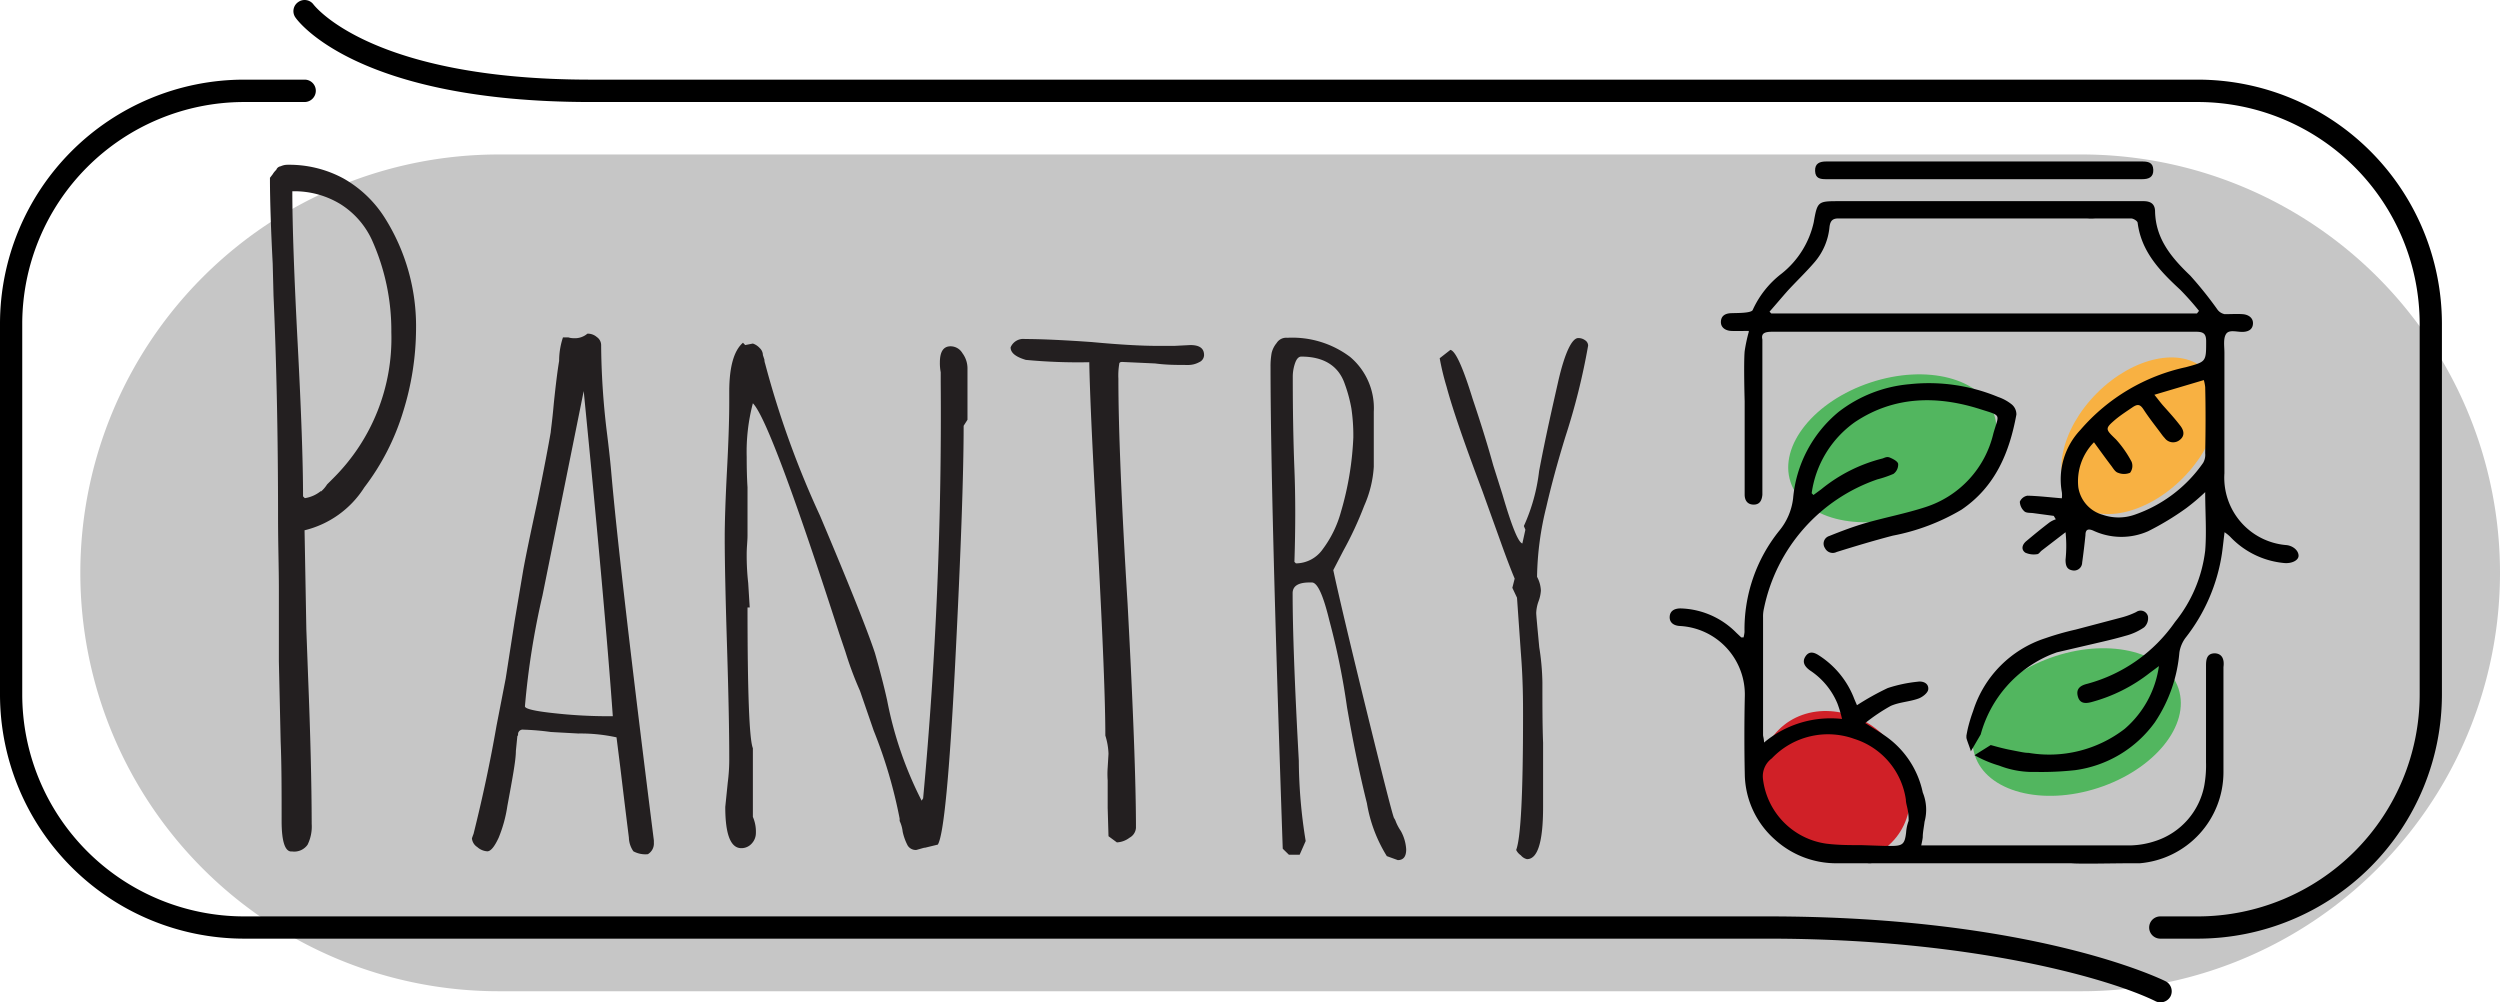 <svg id="Layer_1" data-name="Layer 1" xmlns="http://www.w3.org/2000/svg" width="182.07" height="73" viewBox="0 0 182.07 73"><defs><style>.cls-1{fill:#c6c6c6;}.cls-2{fill:#f8b142;}.cls-3{fill:#52b65f;}.cls-4{fill:#d02027;}.cls-5{fill:#231f20;}</style></defs><path class="cls-1" d="M151.6,72.19H36.32A30.47,30.47,0,0,1,5.85,41.72h0A30.47,30.47,0,0,1,36.32,11.25H151.6a30.47,30.47,0,0,1,30.47,30.47h0A30.47,30.47,0,0,1,151.6,72.19Z"/><path d="M157.33,73a.77.77,0,0,1-.36-.09c-3.19-1.57-13.18-4.55-28.22-4.55h-111A17.79,17.79,0,0,1,0,50.59v-27A17.79,17.79,0,0,1,17.77,5.8h4.42a.81.81,0,0,1,.81.81.82.82,0,0,1-.81.82H17.77A16.17,16.17,0,0,0,1.62,23.57v27A16.17,16.17,0,0,0,17.77,66.74h111c19.22,0,28.55,4.53,28.94,4.72a.82.82,0,0,1,.37,1.09A.83.83,0,0,1,157.33,73Z"/><path d="M160.07,68.36h-2.74a.81.81,0,0,1,0-1.62h2.74a16.17,16.17,0,0,0,16.15-16.15v-27A16.17,16.17,0,0,0,160.07,7.43H43c-17,0-21.31-5.9-21.48-6.15a.8.8,0,0,1,.2-1.13.8.8,0,0,1,1.12.19C22.91.41,27,5.8,43,5.8H160.07a17.79,17.79,0,0,1,17.77,17.77v27A17.79,17.79,0,0,1,160.07,68.36Z"/><ellipse class="cls-2" cx="155.83" cy="31.74" rx="6.76" ry="4.4" transform="translate(23.2 119.48) rotate(-45)"/><ellipse class="cls-3" cx="137.82" cy="32.65" rx="7.81" ry="5.05" transform="translate(-3.28 45) rotate(-18.33)"/><ellipse class="cls-3" cx="151.36" cy="51.87" rx="7.81" ry="5.05" transform="matrix(0.95, -0.31, 0.31, 0.95, -8.63, 50.23)"/><ellipse class="cls-4" cx="133.65" cy="57.25" rx="5.12" ry="5.81" transform="translate(-1.34 111.28) rotate(-45)"/><path class="cls-5" d="M20.51,59.8c0-2.17,0-4.1-.07-5.79l-.13-5.84V42.9c0-1.55-.06-3.31-.06-5.26q0-8.7-.33-16.11l-.06-2.34q-.2-3.83-.2-6.24l.2-.26a1.44,1.44,0,0,1,.26-.32.4.4,0,0,1,.32-.26A1.19,1.19,0,0,1,20.9,12a8.3,8.3,0,0,1,4.12,1,8.53,8.53,0,0,1,3,2.86,14.79,14.79,0,0,1,2.28,8.12,20.46,20.46,0,0,1-.94,6,17.4,17.4,0,0,1-2.83,5.52,7.14,7.14,0,0,1-4.35,3.12l.13,7.21.13,3.51q.25,6.24.26,10.66a3,3,0,0,1-.3,1.52,1.19,1.19,0,0,1-1.13.49C20.77,62.07,20.51,61.31,20.51,59.8Zm2.86-24a2.22,2.22,0,0,0,.45-.52l.46-.46A14.37,14.37,0,0,0,28.5,24.19a16.06,16.06,0,0,0-1.43-6.75,6.09,6.09,0,0,0-2.27-2.57,6.44,6.44,0,0,0-3.51-.94q0,3.7.39,11.11t.39,11.11l.13.13A2.43,2.43,0,0,0,23.37,35.76Z"/><path class="cls-5" d="M46.13,62a1.82,1.82,0,0,1-.33-1c-.34-2.72-.54-4.41-.62-5.07l-.28-2.23a12.27,12.27,0,0,0-2.78-.28l-2-.11a18.17,18.17,0,0,0-2-.17.34.34,0,0,0-.39.28c0,.11,0,.17-.05.17l-.11,1.11c0,.67-.25,2-.62,4A9.86,9.86,0,0,1,36.32,61c-.29.63-.57,1-.83,1a1.2,1.2,0,0,1-.73-.31.84.84,0,0,1-.39-.64l.06-.17.06-.16q1-4,1.67-7.86l.67-3.45.66-4.24.62-3.67c.18-1,.52-2.62,1-4.85.52-2.53.84-4.25,1-5.18,0-.11.11-.8.22-2.06q.22-2.13.39-3.12A5.45,5.45,0,0,1,41,24.57h.39a1.23,1.23,0,0,0,.39.06,1.4,1.4,0,0,0,1-.33,1,1,0,0,1,.69.25.71.71,0,0,1,.31.58,55.34,55.34,0,0,0,.39,6.13c.15,1.19.26,2.17.33,2.95q.62,7.18,3.12,27v.17a.9.9,0,0,1-.44.83A1.84,1.84,0,0,1,46.13,62Zm-1.5-9.84q-.57-8-2.12-23.68l-3,14.88a57.11,57.11,0,0,0-1.28,8.08c0,.18.7.35,2.12.5a35.57,35.57,0,0,0,3.73.22Z"/><path class="cls-5" d="M66.1,61.57a4,4,0,0,1-.36-1,2.47,2.47,0,0,0-.22-.78l0-.17a35,35,0,0,0-1.89-6.41l-1-2.9a25.21,25.21,0,0,1-1.06-2.84l-.45-1.33q-5-15.49-6.29-16.77a13.92,13.92,0,0,0-.45,3.9q0,1.27.06,2.22l0,2.18,0,1.33c0,.41-.06.86-.06,1.34a18.38,18.38,0,0,0,.11,2.12l.11,1.78h-.16q0,9.3.39,10.25v5a2.71,2.71,0,0,1,.22,1.17,1.12,1.12,0,0,1-.31.78,1,1,0,0,1-.75.33c-.78,0-1.17-1-1.17-3L53,57a13.1,13.1,0,0,0,.11-1.84c0-1.78-.05-4.46-.16-8s-.17-6.24-.17-8c0-1.08.05-2.73.17-5s.16-3.83.16-4.91v-.72c0-1.82.34-3,1-3.57l.16.17.56-.11a1.19,1.19,0,0,1,.5.33.71.71,0,0,1,.23.51l.11.33a.83.83,0,0,0,.05.28,67.48,67.48,0,0,0,4,11.09q3.18,7.52,4,10c.37,1.3.67,2.45.89,3.45a27.4,27.4,0,0,0,2.51,7.3l.11-.17a303.07,303.07,0,0,0,1.28-30.36l0-.67a3.52,3.52,0,0,1-.06-.72q0-1.17.78-1.17a1,1,0,0,1,.86.5,1.85,1.85,0,0,1,.37,1.11v3.74l-.28.44q0,5.29-.62,17.38T68.3,61.51l-.94.23v0l-.06,0-.56.16A.69.69,0,0,1,66.1,61.57Z"/><path class="cls-5" d="M80.73,60.9l-.06-2.06c0-.6,0-1.26,0-2a6.41,6.41,0,0,1,0-.94l.06-1a4.94,4.94,0,0,0-.23-1.33q0-3.73-.55-13.88-.56-9.8-.62-13.31a40.41,40.41,0,0,1-4.62-.17C74,26,73.6,25.71,73.6,25.3a1,1,0,0,1,1.05-.61c1.12,0,2.73.07,4.85.22,1.93.18,3.55.28,4.85.28h1.17l1.17-.06c.67,0,1,.24,1,.73a.58.58,0,0,1-.36.52,1.68,1.68,0,0,1-.86.2c-.75,0-1.53,0-2.34-.11l-2.4-.11c-.15,0-.22.05-.22.16a5.05,5.05,0,0,0-.06,1.06q0,5.42.67,16.38.61,11.37.61,16.33a.89.89,0,0,1-.47.72,1.64,1.64,0,0,1-.92.34Z"/><path class="cls-5" d="M101,62.35a10.56,10.56,0,0,1-1.45-3.85q-.78-3.12-1.45-7a52.72,52.72,0,0,0-1.28-6.29c-.45-1.86-.87-2.79-1.28-2.79h-.17q-1.23,0-1.23.78,0,4,.45,12.2a37.46,37.46,0,0,0,.5,5.85l-.44,1h-.78l-.45-.44q-.89-25.74-.89-35.1a5.49,5.49,0,0,1,.08-1,1.75,1.75,0,0,1,.36-.72.82.82,0,0,1,.78-.39,7,7,0,0,1,4.57,1.39,4.87,4.87,0,0,1,1.73,4V34a8.23,8.23,0,0,1-.7,2.84,25.71,25.71,0,0,1-1.53,3.29l-.72,1.39q.61,2.85,2.42,10.22t2,7.83a1,1,0,0,1,.14.28,3.55,3.55,0,0,0,.36.67,3.12,3.12,0,0,1,.39,1.34c0,.52-.2.78-.61.78ZM96.33,40a8.09,8.09,0,0,0,1.33-2.73,22.4,22.4,0,0,0,.9-5.4,13.61,13.61,0,0,0-.14-2.12,10.56,10.56,0,0,0-.48-1.78c-.44-1.3-1.5-2-3.17-2-.19,0-.34.16-.45.47a3,3,0,0,0-.17,1q0,3.72.12,6.74t0,6.74l.11.11A2.4,2.4,0,0,0,96.33,40Z"/><path class="cls-5" d="M110.76,62.29a1,1,0,0,1-.34-.39c.34-.89.5-4.14.5-9.75,0-1.07,0-2.62-.16-4.62l-.28-4-.34-.72.17-.67c-.22-.52-.56-1.39-1-2.62s-.89-2.47-1.34-3.73q-2-5.3-2.62-7.63a18.61,18.61,0,0,1-.5-2.07l.78-.61c.37.08.91,1.26,1.62,3.57.55,1.63,1.06,3.25,1.5,4.84l.67,2.12c.67,2.3,1.15,3.49,1.45,3.57l.22-1-.11-.27a13.39,13.39,0,0,0,1.11-4c.49-2.6,1-4.79,1.4-6.57.48-2.08,1-3.12,1.45-3.12a.83.83,0,0,1,.5.16.47.47,0,0,1,.22.39A48.47,48.47,0,0,1,114,31.82q-.84,2.73-1.39,5.12a22.26,22.26,0,0,0-.67,5.07,2.3,2.3,0,0,1,.28,1,2.69,2.69,0,0,1-.17.78,2.77,2.77,0,0,0-.17.84c0,.18.08,1,.22,2.5a18,18,0,0,1,.23,2.57c0,1.63,0,3.1.05,4.4v4.68c0,2.52-.39,3.79-1.17,3.79A.81.81,0,0,1,110.76,62.29Z"/><path d="M166.54,39.7A4.92,4.92,0,0,1,162,34.47q0-4.38,0-8.78c0-.47-.1-1.05.13-1.38s.8-.12,1.23-.14.71-.21.72-.62-.34-.64-.75-.67-.88,0-1.31,0a.86.86,0,0,1-.51-.31,27.46,27.46,0,0,0-2-2.5c-1.36-1.3-2.51-2.66-2.56-4.65,0-.58-.33-.78-.89-.77-.9,0-1.8,0-2.7,0h-4.76c-2.37,0-4.75,0-7.12,0h-7.5c-1.59,0-1.62,0-1.89,1.54a6.59,6.59,0,0,1-2.33,3.73,6.92,6.92,0,0,0-2.12,2.67h0c-.16.23-1.16.2-1.59.22s-.71.21-.72.63.34.64.75.66.86,0,1.28,0v.07a11.54,11.54,0,0,0-.3,1.41c-.08.87,0,3.65,0,3.65v1.68l0-.06v2.37c0,.93,0,1.86,0,2.8,0,.43.21.73.66.73s.59-.32.63-.71V25.47h0l0-.75-1.14.73,1.14-.73c-.11-.48.22-.56.76-.56,3.81,0,7.61,0,11.42,0,6.46,0,12.93,0,19.39,0,.53,0,.75.12.75.69,0,1.52,0,1.49-1.47,1.89a14.06,14.06,0,0,0-7.68,4.56,5.25,5.25,0,0,0-1.36,4.54,1.77,1.77,0,0,1,0,.45c-.87-.07-1.69-.17-2.51-.19a.74.74,0,0,0-.55.44,1,1,0,0,0,.33.7c.14.13.43.1.65.13l1.49.2.15.25a1.88,1.88,0,0,0-.45.22c-.58.44-1.14.9-1.7,1.37-.3.25-.4.61-.07.84a1.51,1.51,0,0,0,.86.11c.12,0,.22-.18.34-.27l1.73-1.33a9.68,9.68,0,0,1,0,2c0,.37.06.69.46.77a.59.59,0,0,0,.75-.56c.09-.65.17-1.31.24-2,0-.4.18-.49.56-.33a4.83,4.83,0,0,0,4,.05A20.14,20.14,0,0,0,159.23,37a15.46,15.46,0,0,0,1.37-1.16c0,1.5.11,2.89,0,4.26a10.19,10.19,0,0,1-2.2,5.2,11.38,11.38,0,0,1-6.39,4.5c-.49.12-.83.35-.69.9s.55.55,1,.43A11.83,11.83,0,0,0,156.57,49l.66-.49a7.37,7.37,0,0,1-2.49,4.57,9,9,0,0,1-7,1.75c-.28,0-.57-.07-.84-.12l-.66-.13c-.56-.12-1-.25-1.26-.32L143.8,55a8.46,8.46,0,0,0,1.8.76h0a6.74,6.74,0,0,0,2.34.46h.45a22.58,22.58,0,0,0,2.73-.13,8.57,8.57,0,0,0,5.81-3.48,10.72,10.72,0,0,0,1.79-5.09,2.42,2.42,0,0,1,.44-1.06,13.07,13.07,0,0,0,2.66-6.15c.07-.49.12-1,.19-1.55a2.87,2.87,0,0,1,.41.33A6.17,6.17,0,0,0,166.31,41c.56.07,1.11-.18,1.09-.55S167,39.76,166.54,39.7ZM160,22.83H129l-.13-.13c.44-.5.86-1,1.31-1.51.66-.72,1.37-1.39,2-2.13a4.58,4.58,0,0,0,1.06-2.54c.06-.46.24-.63.72-.61.64,0,1.28,0,1.91,0H152a3.79,3.79,0,0,0,.59,0c.87,0,1.75,0,2.62,0,.16,0,.45.18.47.31.27,2.12,1.63,3.52,3.1,4.88a20.07,20.07,0,0,1,1.37,1.54ZM160.6,33a1.19,1.19,0,0,1-.15.71,10.09,10.09,0,0,1-5,3.78,3.55,3.55,0,0,1-2.32,0,2.47,2.47,0,0,1-1.77-2,4.05,4.05,0,0,1,1.14-3.28c.46.63.86,1.19,1.28,1.74.13.18.28.43.47.48a1.15,1.15,0,0,0,.88,0,.83.83,0,0,0,.11-.8A7.89,7.89,0,0,0,154.1,32c-.79-.76-.82-.78,0-1.48.38-.31.8-.58,1.21-.86s.58-.18.82.19c.41.63.88,1.21,1.32,1.81a2.31,2.31,0,0,0,.2.24.76.76,0,0,0,1.11.13c.4-.32.27-.73,0-1.06-.39-.51-.84-1-1.25-1.46-.18-.21-.35-.44-.61-.76l3.6-1.07a3,3,0,0,1,.1.51C160.64,29.8,160.63,31.39,160.6,33Z"/><path d="M161.31,47.58c-.61,0-.65.47-.65.92q0,3.53,0,7a8.3,8.3,0,0,1-.13,1.73,5.28,5.28,0,0,1-3.5,4,6.17,6.17,0,0,1-1.89.34h-3.48c-3.36,0-6.73,0-10.1,0h-.84c-.24,0-.48,0-.8,0,.05-.24.09-.41.11-.59,0-.38.09-.76.13-1.13h0a3.32,3.32,0,0,0-.13-2.14,6.68,6.68,0,0,0-2.77-4.14c-.4-.28-.82-.53-1.42-.91a13.17,13.17,0,0,1,1.86-1.25c.63-.28,1.36-.3,2-.53.3-.1.7-.41.73-.67.05-.44-.37-.63-.79-.56a10.24,10.24,0,0,0-2.16.46,19.34,19.34,0,0,0-2.24,1.25c-.09-.21-.18-.41-.26-.62a6.5,6.5,0,0,0-2.5-3c-.36-.24-.73-.35-1,.08s0,.76.33,1a5.34,5.34,0,0,1,2,2.4,8.34,8.34,0,0,1,.34,1.14,7.54,7.54,0,0,0-5.68,1.72c0-.29-.07-.43-.07-.57q0-4.26,0-8.54a2.58,2.58,0,0,1,.07-.68,12.62,12.62,0,0,1,8.26-9.38,8,8,0,0,0,1.17-.4.84.84,0,0,0,.34-.7c0-.2-.36-.38-.59-.48s-.37,0-.55.06a11.45,11.45,0,0,0-4.47,2.25l-.56.41-.13-.13a7.63,7.63,0,0,1,3.15-5.18c2.86-1.91,6-1.94,9.13-.94,1.61.51,1.36.33.95,1.78a7.4,7.4,0,0,1-4.94,5.35c-1.44.47-2.93.75-4.39,1.17-.89.26-1.76.59-2.63.94a.58.58,0,0,0-.3.88.63.63,0,0,0,.85.28c1.35-.42,2.71-.83,4.09-1.19a15.54,15.54,0,0,0,5-1.89c2.45-1.66,3.49-4.14,4-6.93a.94.94,0,0,0-.33-.73,3.3,3.3,0,0,0-1-.55,13.15,13.15,0,0,0-6.45-.93A9.8,9.8,0,0,0,133.9,30a9.19,9.19,0,0,0-3.31,6.28,4.52,4.52,0,0,1-1,2.36,11.44,11.44,0,0,0-2.54,7.39,2.66,2.66,0,0,1-.07.39c-.09,0-.15,0-.17,0l-.36-.34a5.92,5.92,0,0,0-4.06-1.77c-.43,0-.77.17-.79.61s.32.65.75.67a5,5,0,0,1,4.72,5.18q-.06,2.84,0,5.67a6.47,6.47,0,0,0,2.2,4.71,6.63,6.63,0,0,0,4.54,1.72H136a1.19,1.19,0,0,0,.33,0c.54,0,1.08,0,1.62,0h12.8l.09,0c.64.06,3.06,0,4.28,0q.36,0,.72,0a6.66,6.66,0,0,0,6.09-6.62c0-2.56,0-5.11,0-7.67C162,48.07,161.87,47.61,161.31,47.58ZM139,59.79a.78.78,0,0,0-.05.14h0a2.93,2.93,0,0,0-.13.68c-.1.92-.28,1-1.19,1a1.27,1.27,0,0,0-.28,0h0l-1.77-.06h0c-.86,0-1.74,0-2.59-.11a5.4,5.4,0,0,1-4.6-4.74,1.62,1.62,0,0,1,.65-1.47,5.64,5.64,0,0,1,6-1.42,5.45,5.45,0,0,1,3.76,4.42c0,.24.09.49.14.78A3.79,3.79,0,0,1,139,59.79Z"/><path d="M153.14,46.73c.56-.13,1.12-.27,1.67-.43a4.29,4.29,0,0,0,1.34-.61.9.9,0,0,0,.28-.81.55.55,0,0,0-.85-.31,5.64,5.64,0,0,1-1,.38l-3.41.9h0a20.69,20.69,0,0,0-2.21.63,8.14,8.14,0,0,0-5.26,5.3h0a11.06,11.06,0,0,0-.4,1.33v0c-.08.39-.09.47-.09.47v.14c0,.13.33.92.32,1l.72-1.23a8.81,8.81,0,0,1,5.14-5.83l.4-.15h0Z"/><path d="M133,13.05h23c.49,0,.84-.14.82-.69s-.4-.6-.84-.6H150.9c-.84,0-1.68,0-2.52,0h-2.2c-1.14,0-2.27,0-3.41,0l-.33,0H133c-.48,0-.83.14-.81.69S132.56,13.05,133,13.05Z"/></svg>